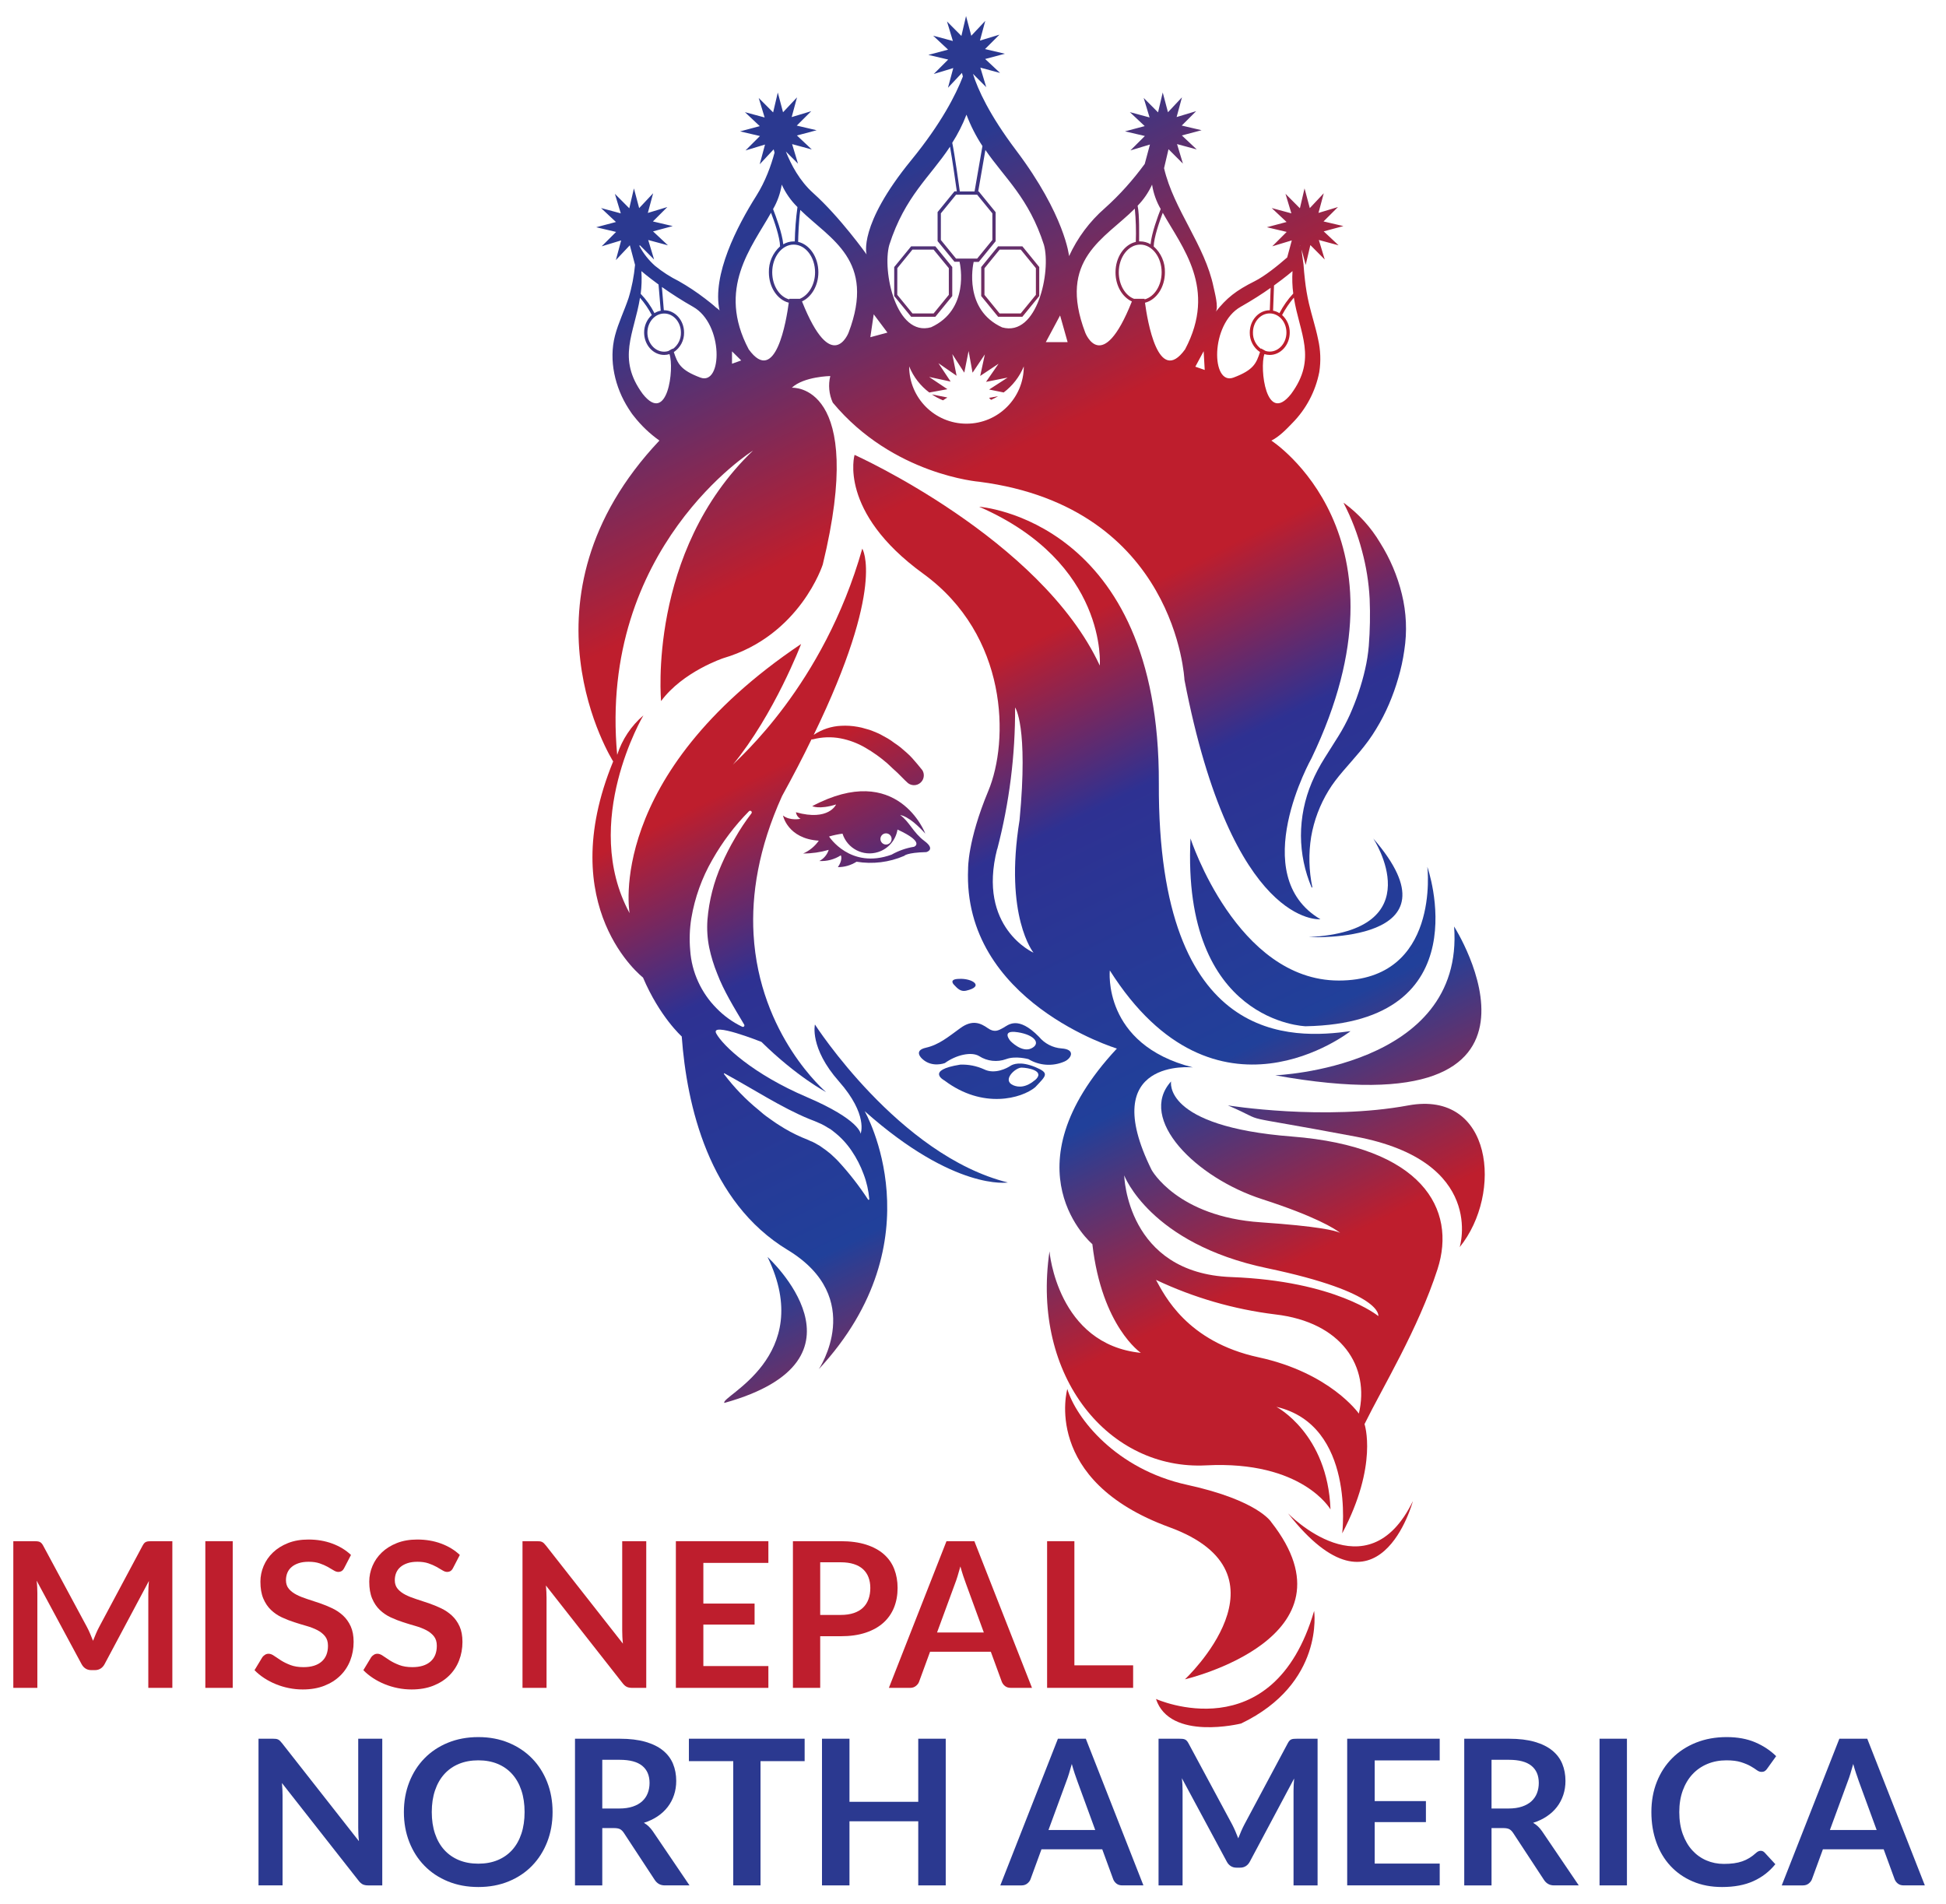 <?xml version="1.0" encoding="utf-8"?>
<!-- Generator: Adobe Illustrator 16.0.0, SVG Export Plug-In . SVG Version: 6.00 Build 0)  -->
<!DOCTYPE svg PUBLIC "-//W3C//DTD SVG 1.1//EN" "http://www.w3.org/Graphics/SVG/1.1/DTD/svg11.dtd">
<svg version="1.1" id="Layer_1" xmlns="http://www.w3.org/2000/svg" xmlns:xlink="http://www.w3.org/1999/xlink" x="0px" y="0px"
	 width="174.667px" height="170.91px" viewBox="0 0 174.667 170.91" enable-background="new 0 0 174.667 170.91"
	 xml:space="preserve">
<g>
	<linearGradient id="SVGID_1_" gradientUnits="userSpaceOnUse" x1="93.906" y1="9.254" x2="156.53" y2="136.933">
		<stop  offset="0" style="stop-color:#2B3990"/>
		<stop  offset="0.188" style="stop-color:#BE1E2D"/>
		<stop  offset="0.301" style="stop-color:#BE1E2D"/>
		<stop  offset="0.414" style="stop-color:#2E3192"/>
		<stop  offset="0.591" style="stop-color:#21409A"/>
		<stop  offset="0.726" style="stop-color:#BE1E2D"/>
		<stop  offset="1" style="stop-color:#BE1E2D"/>
	</linearGradient>
	<path fill="url(#SVGID_1_)" d="M122.936,53.75c0.058,1.41,0.031,2.822-0.078,4.229c-0.061,0.703-0.169,1.401-0.329,2.089
		c-0.158,0.702-0.355,1.395-0.587,2.077c-0.226,0.685-0.495,1.354-0.785,2.013c-0.298,0.657-0.638,1.294-1.021,1.907l-1.242,1.972
		c-0.441,0.697-0.828,1.43-1.151,2.189c-0.643,1.517-0.975,3.147-0.974,4.793c0.009,1.597,0.336,3.175,0.961,4.644l0.063-0.018
		c-0.313-1.498-0.35-3.041-0.106-4.551c0.254-1.458,0.779-2.853,1.548-4.115c0.737-1.231,1.802-2.286,2.829-3.526
		c0.258-0.312,0.514-0.635,0.761-0.973c0.247-0.338,0.485-0.703,0.698-1.056c0.436-0.712,0.818-1.454,1.147-2.221
		c0.328-0.765,0.609-1.55,0.837-2.351c0.24-0.813,0.42-1.641,0.538-2.48c0.264-1.683,0.188-3.401-0.22-5.054
		c-0.396-1.626-1.053-3.177-1.946-4.594c-0.832-1.402-1.941-2.622-3.257-3.585l-0.019,0.018c0.706,1.364,1.259,2.803,1.647,4.29
		C122.631,50.853,122.861,52.295,122.936,53.75z"/>
	<linearGradient id="SVGID_2_" gradientUnits="userSpaceOnUse" x1="29.031" y1="41.082" x2="91.649" y2="168.75">
		<stop  offset="0" style="stop-color:#2B3990"/>
		<stop  offset="0.188" style="stop-color:#BE1E2D"/>
		<stop  offset="0.301" style="stop-color:#BE1E2D"/>
		<stop  offset="0.414" style="stop-color:#2E3192"/>
		<stop  offset="0.591" style="stop-color:#21409A"/>
		<stop  offset="0.726" style="stop-color:#BE1E2D"/>
		<stop  offset="1" style="stop-color:#BE1E2D"/>
	</linearGradient>
	<path fill="url(#SVGID_2_)" d="M68.891,112.819c4.37,8.978-4.265,12.519-3.876,13.102
		C78.998,122.027,68.891,112.819,68.891,112.819z"/>
	<linearGradient id="SVGID_3_" gradientUnits="userSpaceOnUse" x1="87.629" y1="12.338" x2="150.249" y2="140.01">
		<stop  offset="0" style="stop-color:#2B3990"/>
		<stop  offset="0.188" style="stop-color:#BE1E2D"/>
		<stop  offset="0.301" style="stop-color:#BE1E2D"/>
		<stop  offset="0.414" style="stop-color:#2E3192"/>
		<stop  offset="0.591" style="stop-color:#21409A"/>
		<stop  offset="0.726" style="stop-color:#BE1E2D"/>
		<stop  offset="1" style="stop-color:#BE1E2D"/>
	</linearGradient>
	<path fill="url(#SVGID_3_)" d="M117.455,84.111c0,0,14.107,0.699,5.804-8.855C123.264,75.256,128.689,83.537,117.455,84.111z"/>
	<linearGradient id="SVGID_4_" gradientUnits="userSpaceOnUse" x1="84.908" y1="13.668" x2="147.531" y2="141.346">
		<stop  offset="0" style="stop-color:#2B3990"/>
		<stop  offset="0.188" style="stop-color:#BE1E2D"/>
		<stop  offset="0.301" style="stop-color:#BE1E2D"/>
		<stop  offset="0.414" style="stop-color:#2E3192"/>
		<stop  offset="0.591" style="stop-color:#21409A"/>
		<stop  offset="0.726" style="stop-color:#BE1E2D"/>
		<stop  offset="1" style="stop-color:#BE1E2D"/>
	</linearGradient>
	<path fill="url(#SVGID_4_)" d="M120.164,88.009c-9.155,0-13.308-12.753-13.308-12.753c-0.799,16.556,10.336,16.856,10.336,16.856
		c15.868-0.294,10.923-14.305,10.923-14.305S129.317,88.009,120.164,88.009z"/>
	<linearGradient id="SVGID_5_" gradientUnits="userSpaceOnUse" x1="85.12" y1="13.563" x2="147.744" y2="141.244">
		<stop  offset="0" style="stop-color:#2B3990"/>
		<stop  offset="0.188" style="stop-color:#BE1E2D"/>
		<stop  offset="0.301" style="stop-color:#BE1E2D"/>
		<stop  offset="0.414" style="stop-color:#2E3192"/>
		<stop  offset="0.591" style="stop-color:#21409A"/>
		<stop  offset="0.726" style="stop-color:#BE1E2D"/>
		<stop  offset="1" style="stop-color:#BE1E2D"/>
	</linearGradient>
	<path fill="url(#SVGID_5_)" d="M114.46,96.515c27.761,4.994,16.056-13.357,16.056-13.357
		C131.47,95.865,114.46,96.515,114.46,96.515z"/>
	<linearGradient id="SVGID_6_" gradientUnits="userSpaceOnUse" x1="79.94" y1="16.097" x2="142.568" y2="143.786">
		<stop  offset="0" style="stop-color:#2B3990"/>
		<stop  offset="0.188" style="stop-color:#BE1E2D"/>
		<stop  offset="0.301" style="stop-color:#BE1E2D"/>
		<stop  offset="0.414" style="stop-color:#2E3192"/>
		<stop  offset="0.591" style="stop-color:#21409A"/>
		<stop  offset="0.726" style="stop-color:#BE1E2D"/>
		<stop  offset="1" style="stop-color:#BE1E2D"/>
	</linearGradient>
	<path fill="url(#SVGID_6_)" d="M126.414,99.215c-7.554,1.402-16.204,0-16.204,0c4.1,1.764-0.294,0.588,11.461,2.801
		s9.347,9.922,9.347,9.922C134.919,107.119,133.97,97.831,126.414,99.215z"/>
	<linearGradient id="SVGID_7_" gradientUnits="userSpaceOnUse" x1="54.063" y1="28.794" x2="116.688" y2="156.475">
		<stop  offset="0" style="stop-color:#2B3990"/>
		<stop  offset="0.188" style="stop-color:#BE1E2D"/>
		<stop  offset="0.301" style="stop-color:#BE1E2D"/>
		<stop  offset="0.414" style="stop-color:#2E3192"/>
		<stop  offset="0.591" style="stop-color:#21409A"/>
		<stop  offset="0.726" style="stop-color:#BE1E2D"/>
		<stop  offset="1" style="stop-color:#BE1E2D"/>
	</linearGradient>
	<path fill="url(#SVGID_7_)" d="M106.356,150.728c0,0,15.909-3.701,7.752-14.105c0,0-1.148-1.95-7.552-3.351
		c-6.403-1.398-9.991-6.009-10.757-8.604c0,0-2.35,8.204,9.156,12.405C116.46,141.276,106.356,150.728,106.356,150.728z"/>
	<linearGradient id="SVGID_8_" gradientUnits="userSpaceOnUse" x1="66.097" y1="22.906" x2="128.715" y2="150.575">
		<stop  offset="0" style="stop-color:#2B3990"/>
		<stop  offset="0.188" style="stop-color:#BE1E2D"/>
		<stop  offset="0.301" style="stop-color:#BE1E2D"/>
		<stop  offset="0.414" style="stop-color:#2E3192"/>
		<stop  offset="0.591" style="stop-color:#21409A"/>
		<stop  offset="0.726" style="stop-color:#BE1E2D"/>
		<stop  offset="1" style="stop-color:#BE1E2D"/>
	</linearGradient>
	<path fill="url(#SVGID_8_)" d="M115.61,135.833c8.152,10.404,11.207-1.103,11.207-1.103
		C122.714,143.184,115.61,135.833,115.61,135.833z"/>
	<linearGradient id="SVGID_9_" gradientUnits="userSpaceOnUse" x1="52.48" y1="29.561" x2="115.109" y2="157.251">
		<stop  offset="0" style="stop-color:#2B3990"/>
		<stop  offset="0.188" style="stop-color:#BE1E2D"/>
		<stop  offset="0.301" style="stop-color:#BE1E2D"/>
		<stop  offset="0.414" style="stop-color:#2E3192"/>
		<stop  offset="0.591" style="stop-color:#21409A"/>
		<stop  offset="0.726" style="stop-color:#BE1E2D"/>
		<stop  offset="1" style="stop-color:#BE1E2D"/>
	</linearGradient>
	<path fill="url(#SVGID_9_)" d="M103.757,152.491c1.248,3.801,7.641,2.203,7.641,2.203c7.503-3.604,6.554-10.107,6.554-10.107
		C114.26,157.24,103.757,152.491,103.757,152.491z"/>
	<linearGradient id="SVGID_10_" gradientUnits="userSpaceOnUse" x1="66.56" y1="22.666" x2="129.184" y2="150.347">
		<stop  offset="0" style="stop-color:#2B3990"/>
		<stop  offset="0.188" style="stop-color:#BE1E2D"/>
		<stop  offset="0.301" style="stop-color:#BE1E2D"/>
		<stop  offset="0.414" style="stop-color:#2E3192"/>
		<stop  offset="0.591" style="stop-color:#21409A"/>
		<stop  offset="0.726" style="stop-color:#BE1E2D"/>
		<stop  offset="1" style="stop-color:#BE1E2D"/>
	</linearGradient>
	<path fill="url(#SVGID_10_)" d="M115.962,102.01c-11.655-0.905-10.848-4.946-10.848-4.946c-3.051,3.354,2.201,8.654,8.205,10.579
		c4.754,1.538,6.464,2.624,6.968,3.011c-0.443-0.209-1.963-0.589-7.116-0.944c-7.505-0.502-9.805-4.701-9.805-4.701
		c-4.997-10.107,3.698-9.205,3.698-9.205c-8.151-2.057-7.451-8.704-7.451-8.704c9.503,15.005,21.607,5.451,21.607,5.451
		c-5.104,0.703-17.305,1.502-17.206-22.208c0.101-23.709-16.13-24.862-16.13-24.862c11.579,5.052,10.83,14.256,10.83,14.256
		C93.41,48.331,76.703,40.828,76.703,40.828s-1.499,5.102,6.153,10.657c7.653,5.554,7.728,15.004,5.851,19.507
		c-1.878,4.502-1.813,6.991-1.813,6.991c-0.526,11.928,13.354,16.13,13.354,16.13c-10.13,10.873-2.201,17.556-2.201,17.556
		c0.853,7.406,4.352,9.757,4.352,9.757c-7.502-0.753-8.201-9.109-8.201-9.109c-1.653,11.354,5.401,19.657,14.056,19.207
		c8.654-0.449,11.167,3.954,11.167,3.954c-0.25-6.805-4.853-9.205-4.853-9.205c7.104,1.647,5.905,11.353,5.905,11.353
		c3.251-6.151,2.001-9.805,2.001-9.805c1.648-3.349,4.802-8.503,6.553-13.906C130.778,108.51,127.616,102.918,115.962,102.01z
		 M89.501,76.205h0.012c1.081-4.147,1.62-8.417,1.599-12.705c0,0,1.201,1.625,0.401,10.104c-1.4,8.655,1.251,11.905,1.251,11.905
		S87.688,83.267,89.501,76.205z M121.966,126.877c0,0-2.539-3.651-8.999-5.052c-6.46-1.397-8.462-5.605-9.21-6.95
		c3.378,1.598,6.991,2.645,10.703,3.1C120.463,118.673,122.964,122.676,121.966,126.877z M123.712,118.124
		c0,0-3.798-3.151-13.202-3.501c-9.404-0.349-9.604-9.124-9.604-9.124s2.301,6.12,12.804,8.322
		C124.214,116.023,123.712,118.124,123.712,118.124z"/>
	<linearGradient id="SVGID_11_" gradientUnits="userSpaceOnUse" x1="54.389" y1="28.635" x2="117.013" y2="156.316">
		<stop  offset="0" style="stop-color:#2B3990"/>
		<stop  offset="0.188" style="stop-color:#BE1E2D"/>
		<stop  offset="0.301" style="stop-color:#BE1E2D"/>
		<stop  offset="0.414" style="stop-color:#2E3192"/>
		<stop  offset="0.591" style="stop-color:#21409A"/>
		<stop  offset="0.726" style="stop-color:#BE1E2D"/>
		<stop  offset="1" style="stop-color:#BE1E2D"/>
	</linearGradient>
	<path fill="url(#SVGID_11_)" d="M83.053,74.821c0,0-2.457-6.545-10.148-2.466c0,0,0.612,0.323,2.14-0.15
		c0,0-0.652,1.525-3.604,0.699c0.039,0.25,0.19,0.468,0.413,0.588c0,0-0.947,0.206-1.576-0.294c0,0,0.415,2.081,3.215,2.257
		c-0.354,0.505-0.838,0.903-1.401,1.152c0.774,0,1.545-0.11,2.289-0.327c-0.137,0.43-0.438,0.79-0.837,1
		c0.679,0.038,1.354-0.141,1.925-0.511c0,0,0.214,0.361-0.262,1.063c0.594,0,1.174-0.17,1.675-0.488
		c1.446,0.238,2.931,0.056,4.276-0.526c0,0,0.208-0.294,1.989-0.338c0,0,0.864-0.227-0.167-0.992
		c-1.032-0.768-1.353-1.746-2.178-2.328C80.802,73.161,81.552,73.161,83.053,74.821z M79.526,74.797c0.006,0,0.014,0,0.021,0
		L79.526,74.797c0.278,0,0.502,0.225,0.502,0.503c0,0.277-0.225,0.503-0.502,0.503c-0.277,0-0.502-0.226-0.502-0.503
		C79.024,75.022,79.249,74.797,79.526,74.797z M82.034,76.005h-0.007c-0.704,0.115-1.38,0.353-2.001,0.703
		c-3.712,1.349-5.613-1.628-5.613-1.628c0.396-0.115,0.799-0.2,1.208-0.256c0.427,1.339,1.857,2.079,3.197,1.652
		c0.914-0.292,1.586-1.072,1.739-2.019C83.1,75.626,82.034,76.005,82.034,76.005z"/>
	<linearGradient id="SVGID_12_" gradientUnits="userSpaceOnUse" x1="56.734" y1="27.524" x2="119.326" y2="155.138">
		<stop  offset="0" style="stop-color:#2B3990"/>
		<stop  offset="0.188" style="stop-color:#BE1E2D"/>
		<stop  offset="0.301" style="stop-color:#BE1E2D"/>
		<stop  offset="0.414" style="stop-color:#2E3192"/>
		<stop  offset="0.591" style="stop-color:#21409A"/>
		<stop  offset="0.726" style="stop-color:#BE1E2D"/>
		<stop  offset="1" style="stop-color:#BE1E2D"/>
	</linearGradient>
	<path fill="url(#SVGID_12_)" d="M86.7,88.923c1.725-0.388,0.549-1.136-0.626-1.063c-0.967,0.018-0.45,0.525-0.45,0.525
		C85.972,88.763,86.242,89.016,86.7,88.923z"/>
	<linearGradient id="SVGID_13_" gradientUnits="userSpaceOnUse" x1="55.516" y1="28.087" x2="118.137" y2="155.761">
		<stop  offset="0" style="stop-color:#2B3990"/>
		<stop  offset="0.188" style="stop-color:#BE1E2D"/>
		<stop  offset="0.301" style="stop-color:#BE1E2D"/>
		<stop  offset="0.414" style="stop-color:#2E3192"/>
		<stop  offset="0.591" style="stop-color:#21409A"/>
		<stop  offset="0.726" style="stop-color:#BE1E2D"/>
		<stop  offset="1" style="stop-color:#BE1E2D"/>
	</linearGradient>
	<path fill="url(#SVGID_13_)" d="M92.921,95.774c-1.333-0.543-2.007-0.261-2.25-0.095c-0.244,0.168-1.37,0.788-2.351,0.295
		c-0.668-0.302-1.396-0.444-2.128-0.418c-3.176,0.506-1.426,1.421-1.426,1.421c3.464,2.611,6.947,1.604,8.148,0.611
		C93.902,96.532,94.242,96.327,92.921,95.774z M92.884,96.964V96.95c-1.015,0.863-1.764,0.529-1.955,0.449
		c-1.015-0.449,0.208-1.574,0.753-1.574C92.224,95.825,93.895,96.103,92.884,96.964z"/>
	<linearGradient id="SVGID_14_" gradientUnits="userSpaceOnUse" x1="56.464" y1="27.606" x2="119.097" y2="155.304">
		<stop  offset="0" style="stop-color:#2B3990"/>
		<stop  offset="0.188" style="stop-color:#BE1E2D"/>
		<stop  offset="0.301" style="stop-color:#BE1E2D"/>
		<stop  offset="0.414" style="stop-color:#2E3192"/>
		<stop  offset="0.591" style="stop-color:#21409A"/>
		<stop  offset="0.726" style="stop-color:#BE1E2D"/>
		<stop  offset="1" style="stop-color:#BE1E2D"/>
	</linearGradient>
	<path fill="url(#SVGID_14_)" d="M82.779,95.04c0.882,0.825,2.028,0.376,2.028,0.376c0.999-0.726,2.375-1.052,3.077-0.626
		c0.721,0.465,1.619,0.565,2.423,0.272c0.851-0.322,2.002,0,2.002,0c0.979,0.593,2.185,0.672,3.232,0.215
		c0.615-0.264,1.038-1.09-0.26-1.175c-0.792-0.059-1.524-0.438-2.028-1.049c-1.898-1.929-2.751-1.054-3.201-0.802
		c-0.449,0.249-0.798,0.449-1.401,0.025c-0.603-0.423-1.349-0.802-2.451,0c-1.102,0.802-1.924,1.498-3.1,1.764
		C81.925,94.305,82.779,95.04,82.779,95.04z M91.343,92.65h0.01c1.557,0.244,2.084,1.032,1.219,1.446
		c-0.863,0.414-1.875-0.658-1.875-0.658S89.788,92.406,91.343,92.65z"/>
	<linearGradient id="SVGID_15_" gradientUnits="userSpaceOnUse" x1="84.968" y1="13.637" x2="147.596" y2="141.325">
		<stop  offset="0" style="stop-color:#2B3990"/>
		<stop  offset="0.188" style="stop-color:#BE1E2D"/>
		<stop  offset="0.301" style="stop-color:#BE1E2D"/>
		<stop  offset="0.414" style="stop-color:#2E3192"/>
		<stop  offset="0.591" style="stop-color:#21409A"/>
		<stop  offset="0.726" style="stop-color:#BE1E2D"/>
		<stop  offset="1" style="stop-color:#BE1E2D"/>
	</linearGradient>
	<path fill="url(#SVGID_15_)" d="M88.07,26.572l1.516,1.858h2.179l1.515-1.858v-2.603l-1.515-1.86h-2.179l-1.516,1.86V26.572z
		 M88.363,24.075l1.363-1.671h1.895l1.358,1.666v2.393l-1.363,1.669h-1.896l-1.357-1.664V24.075z"/>
	<linearGradient id="SVGID_16_" gradientUnits="userSpaceOnUse" x1="78.675" y1="16.725" x2="141.296" y2="144.4">
		<stop  offset="0" style="stop-color:#2B3990"/>
		<stop  offset="0.188" style="stop-color:#BE1E2D"/>
		<stop  offset="0.301" style="stop-color:#BE1E2D"/>
		<stop  offset="0.414" style="stop-color:#2E3192"/>
		<stop  offset="0.591" style="stop-color:#21409A"/>
		<stop  offset="0.726" style="stop-color:#BE1E2D"/>
		<stop  offset="1" style="stop-color:#BE1E2D"/>
	</linearGradient>
	<path fill="url(#SVGID_16_)" d="M83.955,28.43l1.517-1.858v-2.603l-1.517-1.86h-2.174l-1.52,1.86v2.603l1.52,1.858H83.955z
		 M80.541,24.069l1.357-1.666h1.896l1.37,1.666v2.393l-1.364,1.669h-1.901l-1.363-1.669L80.541,24.069z"/>
	<linearGradient id="SVGID_17_" gradientUnits="userSpaceOnUse" x1="71.724" y1="20.134" x2="134.347" y2="147.813">
		<stop  offset="0" style="stop-color:#2B3990"/>
		<stop  offset="0.188" style="stop-color:#BE1E2D"/>
		<stop  offset="0.301" style="stop-color:#BE1E2D"/>
		<stop  offset="0.414" style="stop-color:#2E3192"/>
		<stop  offset="0.591" style="stop-color:#21409A"/>
		<stop  offset="0.726" style="stop-color:#BE1E2D"/>
		<stop  offset="1" style="stop-color:#BE1E2D"/>
	</linearGradient>
	<path fill="url(#SVGID_17_)" d="M67.636,83.847c-0.199-3.54,0.428-7.69,2.557-12.394c1.011-1.839,1.889-3.527,2.645-5.096
		c0.036,0.013,0.076,0.013,0.112,0h0.023c0.807-0.209,1.65-0.239,2.468-0.085c0.787,0.15,1.542,0.435,2.233,0.84
		c0.703,0.406,1.364,0.878,1.976,1.411c0.293,0.294,0.608,0.561,0.911,0.846c0.302,0.286,0.587,0.606,0.896,0.882l0.056,0.05
		c0.391,0.29,0.944,0.207,1.232-0.184c0.216-0.291,0.232-0.685,0.04-0.992c-0.293-0.367-0.587-0.717-0.899-1.069
		s-0.684-0.65-1.04-0.96c-0.188-0.145-0.382-0.294-0.588-0.424c-0.188-0.145-0.384-0.278-0.588-0.399
		c-0.211-0.121-0.423-0.235-0.635-0.35c-0.211-0.115-0.447-0.197-0.667-0.294l-0.329-0.123l-0.356-0.1
		c-0.233-0.075-0.472-0.132-0.714-0.171c-0.484-0.088-0.978-0.119-1.469-0.091c-0.88,0.039-1.732,0.32-2.463,0.812
		c6.492-13.38,4.358-16.71,4.358-16.71c-3.503,12.343-11.167,18.864-11.62,19.396c3.752-4.578,6.13-10.84,6.13-10.84
		C54.274,69.655,56.51,81.962,56.51,81.962c-4.426-8.181,1.238-17.75,1.238-17.75c-1.097,0.939-1.911,2.166-2.352,3.541
		c-1.71-18.608,12.193-27.312,12.193-27.312c-9.504,9.11-8.252,22.484-8.252,22.484c1.951-2.645,5.583-3.85,5.583-3.85
		c6.903-2.028,8.928-8.405,8.928-8.405c3.976-16.356-2.778-15.869-2.778-15.869c1.091-1.014,3.454-1.049,3.454-1.049
		c-0.196,0.797-0.118,1.639,0.223,2.385c5.404,6.504,13.157,7.104,13.157,7.104c17.708,2.301,18.409,17.782,18.409,17.782
		c4.302,22.284,12.204,21.485,12.204,21.485c-6.703-3.952-0.798-14.456-0.798-14.456c9.603-20.009-3.604-28.505-3.604-28.505
		c0.699-0.35,1.347-1.015,1.876-1.57c1.243-1.256,2.086-2.853,2.424-4.587c0.152-0.977,0.115-1.975-0.107-2.939
		c-0.216-1.067-0.567-2.119-0.824-3.215c-0.159-0.692-0.278-1.393-0.356-2.098c-0.056-0.473-0.097-0.949-0.132-1.426
		c-0.015-0.181-0.133-0.835-0.17-1.314l0.367,1.382l0.42-1.784l1.29,1.296l-0.529-1.752l1.771,0.477l-1.335-1.252l1.769-0.473
		l-1.784-0.417l1.297-1.293l-1.75,0.529l0.475-1.766l-1.254,1.334l-0.472-1.769l-0.417,1.784l-1.293-1.299l0.528,1.754l-1.765-0.476
		l1.335,1.252l-1.771,0.47l1.78,0.421l-1.295,1.292l1.754-0.532l-0.414,1.532c-0.873,0.761-2.013,1.677-2.914,2.13
		c-1.7,0.852-2.506,1.499-3.505,2.75c0.295-0.37-0.111-1.833-0.188-2.213c-0.772-3.774-3.579-6.953-4.444-10.679l0.399-1.705
		l1.295,1.296l-0.529-1.754l1.766,0.479l-1.334-1.255l1.77-0.47l-1.781-0.417l1.296-1.294l-1.755,0.53l0.479-1.77l-1.255,1.337
		l-0.471-1.772l-0.42,1.784l-1.29-1.296l0.529,1.751l-1.77-0.476l1.335,1.254l-1.77,0.471l1.784,0.417l-1.299,1.293l1.754-0.528
		l-0.469,1.743c-1.056,1.44-2.246,2.779-3.581,3.972c-1.363,1.189-2.456,2.655-3.209,4.3c0,0-0.354-3.657-4.758-9.499
		c-2.405-3.19-3.43-5.457-3.871-6.862l1.194,1.199l-0.529-1.754l1.77,0.476l-1.338-1.252l1.772-0.471l-1.784-0.42l1.296-1.293
		l-1.751,0.532l0.476-1.769L87.179,3.21l-0.47-1.77l-0.417,1.784l-1.294-1.299l0.529,1.754l-1.769-0.476l1.337,1.252l-1.77,0.473
		l1.781,0.417L83.812,6.64l1.751-0.532l-0.477,1.77l1.255-1.335l0.085,0.322c-0.63,1.632-1.939,4.213-4.632,7.507
		c-4.805,5.877-4.011,8.463-4.011,8.463s-2.389-3.353-4.79-5.504c-1.228-1.1-1.997-2.565-2.457-3.734l1.091,1.093l-0.53-1.754
		l1.767,0.479l-1.334-1.255l1.769-0.47l-1.784-0.417l1.299-1.294l-1.755,0.53l0.479-1.77l-1.254,1.337l-0.471-1.772l-0.419,1.784
		l-1.294-1.296l0.532,1.751l-1.77-0.476l1.334,1.254l-1.769,0.471l1.784,0.417l-1.296,1.293l1.751-0.528l-0.476,1.769l1.252-1.338
		l0.079,0.295c-0.304,1.135-0.812,2.572-1.64,3.881c-1.707,2.701-3.993,7.104-3.294,10.309c-0.018-0.088-0.265-0.244-0.326-0.294
		c-0.32-0.294-0.653-0.549-0.99-0.808c-0.747-0.573-1.532-1.093-2.352-1.558c-0.755-0.375-1.467-0.834-2.121-1.367
		c-0.57-0.505-1.045-1.106-1.402-1.775l0.021-0.091l1.293,1.296l-0.528-1.752l1.77,0.477l-1.337-1.252l1.769-0.473l-1.78-0.417
		l1.295-1.293l-1.751,0.529l0.476-1.766l-1.254,1.334l-0.47-1.769l-0.417,1.784l-1.293-1.299l0.53,1.754l-1.77-0.476l1.337,1.252
		l-1.772,0.47l1.784,0.421l-1.295,1.292l1.751-0.532l-0.477,1.769l1.255-1.333L57,23.774c-0.096,1.005-0.283,2-0.58,2.97
		c-0.383,1.146-0.92,2.228-1.223,3.391c-0.57,2.207,0,4.64,1.217,6.536c0.15,0.234,0.293,0.461,0.479,0.682
		c0.654,0.838,1.428,1.575,2.295,2.189c-13.406,14.207-4.152,28.8-4.152,28.8c-5.401,13.157,2.677,19.396,2.677,19.396
		c1.499,3.526,3.477,5.289,3.477,5.289c0.45,6.154,2.401,14.858,9.504,19.16c7.104,4.304,2.8,10.703,2.8,10.703
		c10.753-11.604,4.114-23.16,4.114-23.16c8.103,7.204,12.852,6.404,12.852,6.404c-9.769-2.425-17.315-14.179-17.315-14.179
		s-0.499,2.101,2.151,5.101c2.651,3.001,1.951,4.703,1.951,4.703s-0.053-1.25-4.855-3.301c-4.802-2.052-7.502-4.594-8.102-5.695
		c-0.599-1.102,4.052,0.752,4.052,0.752c3.201,3.141,5.802,4.503,5.802,4.503S68.15,92.957,67.636,83.847 M113.184,31.313
		c-0.467-0.341-0.738-0.89-0.723-1.469c0-0.946,0.673-1.713,1.504-1.713c0.832,0,1.502,0.767,1.502,1.713s-0.673,1.713-1.502,1.713
		c-0.121-0.001-0.243-0.019-0.361-0.053l-0.41-0.226L113.184,31.313z M116.722,22.012l0.003,0.009
		c-0.034,0.033-0.072,0.068-0.115,0.111L116.722,22.012z M115.884,35.362c-2.247,2.833-2.839-2.321-2.396-3.577
		c0.154,0.049,0.316,0.074,0.478,0.074c0.991,0,1.797-0.899,1.797-2.007c0.008-0.598-0.242-1.172-0.686-1.575
		c0.297-0.556,0.648-1.081,1.056-1.563C116.646,29.947,118.249,32.162,115.884,35.362z M114.352,25.621
		c1.04-0.75,1.66-1.288,1.66-1.288c-0.043,0.672-0.021,1.346,0.066,2.014c-0.491,0.528-0.908,1.122-1.239,1.763
		c-0.175-0.11-0.367-0.188-0.571-0.227L114.352,25.621z M111.358,27.537c1.038-0.588,1.953-1.175,2.69-1.702l-0.074,2.01
		c-0.994,0-1.799,0.899-1.799,2.007c-0.012,0.702,0.335,1.361,0.92,1.749c-0.337,1.005-0.562,1.605-2.377,2.287
		C108.707,34.648,108.608,29.085,111.358,27.537z M102.73,26.82h-0.943c-0.79-0.294-1.369-1.258-1.369-2.381
		c0-1.369,0.865-2.485,1.926-2.485c1.06,0,1.921,1.116,1.921,2.485c0,1.196-0.655,2.198-1.527,2.434
		C102.733,26.837,102.73,26.82,102.73,26.82z M108.132,33.206l-0.843-0.294l0.748-1.39L108.132,33.206z M104.367,19.094V19.1
		c1.734,3.104,4.896,6.792,2.002,12.257c-2.416,3.35-3.393-2.645-3.598-4.185c1.017-0.253,1.788-1.378,1.788-2.728
		c0.024-0.885-0.344-1.735-1.006-2.325C103.566,21.321,104.082,19.846,104.367,19.094z M103.407,16.569v0.006
		c0.12,0.77,0.384,1.511,0.774,2.186c-0.234,0.588-0.824,2.181-0.91,3.162c-0.28-0.167-0.603-0.256-0.928-0.258h-0.101
		c0-0.535,0.043-2.377-0.133-3.2C102.648,17.913,103.088,17.271,103.407,16.569z M101.857,18.726v0.006
		c0.096,0.991,0.125,1.986,0.089,2.98c-1.033,0.235-1.822,1.369-1.822,2.732c0,1.202,0.611,2.222,1.47,2.613
		c-2.681,6.73-4.185,2.801-4.185,2.801C94.896,23.255,99.161,21.438,101.857,18.726z M86.747,38.028
		c-2.84,0-5.143-2.302-5.143-5.143c0.392,0.968,1.03,1.76,1.808,2.345l1.627-0.297l-1.646-1.102l1.934,0.417L84.231,32.6
		l1.629,1.125l-0.385-1.942l1.076,1.664l0.387-1.94l0.356,1.946l1.103-1.644l-0.417,1.934l1.648-1.096l-1.125,1.628l1.939-0.385
		l-1.659,1.073l1.305,0.263c0.794-0.6,1.423-1.402,1.805-2.34C91.891,35.726,89.588,38.028,86.747,38.028z M85.812,23.21
		l-1.363-1.669v-2.392l1.363-1.672h1.896l1.364,1.672v2.392l-1.364,1.669H85.812z M95.827,30.71h-1.959l1.283-2.398L95.827,30.71z
		 M93.702,21.982c0.65,2.351-0.586,8.285-3.751,7.403c-3.459-1.583-2.628-5.565-2.558-5.877h0.456l1.516-1.857v-2.606l-1.516-1.861
		H87.8l0.646-3.723C90.199,16.014,92.343,17.756,93.702,21.982z M86.747,10.292c0.373,0.988,0.853,1.933,1.434,2.815l-0.708,4.076
		H86.15c-0.088-0.625-0.463-3.338-0.679-4.366C85.98,12.021,86.408,11.174,86.747,10.292z M79.82,21.982
		c1.408-4.381,3.659-6.094,5.449-8.816c0.208,1.135,0.523,3.383,0.611,4.009h-0.209l-1.516,1.86v2.604l1.516,1.857h0.456
		c0.071,0.314,0.902,4.296-2.556,5.877C80.429,30.267,79.168,24.333,79.82,21.982z M78.422,28.21l1.231,1.642l-1.534,0.415
		L78.422,28.21z M70.843,26.82c0,0,0,0.018,0,0.053c-0.882-0.235-1.531-1.238-1.531-2.434c0-1.369,0.864-2.485,1.925-2.485
		c1.061,0,1.921,1.116,1.921,2.485c0,1.123-0.588,2.058-1.37,2.381H70.843z M71.833,18.844c2.701,2.645,6.807,4.505,4.334,11.008
		c0,0-1.501,3.93-4.181-2.8c0.85-0.391,1.469-1.41,1.469-2.613c0-1.36-0.785-2.495-1.816-2.73
		C71.642,21.304,71.695,19.763,71.833,18.844z M70.167,16.569c0.343,0.753,0.821,1.436,1.411,2.016
		c-0.141,1.021-0.22,2.051-0.241,3.083c-0.035,0-0.07,0-0.105,0c-0.327,0.002-0.648,0.091-0.929,0.259
		c-0.088-0.981-0.682-2.569-0.915-3.16C69.78,18.089,70.045,17.344,70.167,16.569z M69.203,19.097
		c0.293,0.749,0.805,2.224,0.813,3.017c-0.66,0.59-1.027,1.439-1.004,2.325c0,1.349,0.77,2.475,1.786,2.728
		c-0.206,1.54-1.175,7.535-3.597,4.185C64.31,25.885,67.469,22.197,69.203,19.097z M65.703,31.536l0.826,0.817l-0.826,0.294V31.536z
		 M60.383,31.287l-0.411,0.227c-0.116,0.034-0.237,0.051-0.358,0.052c-0.829,0-1.505-0.77-1.505-1.713
		c0-0.943,0.676-1.713,1.505-1.713c0.829,0,1.504,0.767,1.504,1.713c0.014,0.58-0.257,1.129-0.726,1.47L60.383,31.287z
		 M62.208,27.537c2.751,1.548,2.646,7.104,0.65,6.351c-1.819-0.682-2.04-1.282-2.378-2.287c0.585-0.388,0.931-1.047,0.92-1.749
		c0-1.108-0.809-2.007-1.799-2.007h-0.018l-0.173-2.086C60.313,26.398,61.247,26.992,62.208,27.537z M57.568,24.333
		c0,0,0.574,0.497,1.54,1.202l0.197,2.351c-0.201,0.039-0.391,0.112-0.564,0.221c-0.322-0.637-0.738-1.221-1.234-1.734
		C57.593,25.697,57.614,25.014,57.568,24.333z M57.692,35.362c-2.352-3.194-0.765-5.41-0.247-8.634
		c0.412,0.473,0.767,0.993,1.058,1.548c-0.444,0.403-0.694,0.977-0.688,1.575c0,1.108,0.808,2.007,1.799,2.007
		c0.162,0,0.322-0.025,0.476-0.074C60.534,33.041,59.939,38.195,57.692,35.362z M61.95,85.294c-0.085-0.96-0.051-1.928,0.102-2.88
		c0.311-1.848,0.95-3.626,1.887-5.248c0.901-1.593,2.009-3.06,3.294-4.361c0.062-0.054,0.155-0.046,0.208,0.015
		c0.043,0.05,0.048,0.124,0.01,0.179c-0.54,0.703-1.031,1.443-1.47,2.214c-0.449,0.757-0.852,1.543-1.205,2.35
		c-0.707,1.582-1.139,3.27-1.278,4.996c-0.06,0.835-0.006,1.674,0.159,2.495c0.17,0.804,0.413,1.591,0.723,2.352
		c0.587,1.534,1.47,2.965,2.416,4.558c0.039,0.066,0.018,0.15-0.047,0.191c-0.042,0.021-0.09,0.021-0.132,0
		c-0.858-0.41-1.636-0.97-2.298-1.651c-0.686-0.689-1.245-1.495-1.649-2.381C62.26,87.231,62.016,86.273,61.95,85.294z
		 M78.024,107.631c0.002,0.03-0.021,0.059-0.052,0.062c0,0-0.001,0-0.003,0c-0.021,0.003-0.042-0.008-0.053-0.025
		c-0.786-1.206-1.67-2.344-2.645-3.404c-0.229-0.253-0.485-0.473-0.726-0.701c-0.25-0.21-0.509-0.406-0.779-0.588l-0.197-0.138
		c-0.071-0.039-0.139-0.074-0.206-0.115c-0.132-0.084-0.271-0.159-0.414-0.224c-0.142-0.058-0.294-0.12-0.424-0.188l-0.543-0.224
		c-0.716-0.309-1.403-0.678-2.057-1.103c-0.327-0.199-0.629-0.429-0.94-0.644c-0.312-0.214-0.605-0.455-0.881-0.702
		c-1.167-0.946-2.214-2.031-3.118-3.232c-0.017-0.017-0.017-0.044,0-0.062c0.015-0.008,0.032-0.008,0.047,0
		c1.316,0.723,2.574,1.469,3.838,2.192c0.628,0.359,1.258,0.704,1.889,1.029c0.632,0.322,1.263,0.625,1.898,0.881l0.482,0.188
		c0.196,0.083,0.39,0.168,0.587,0.256c0.19,0.093,0.374,0.197,0.552,0.312l0.271,0.156l0.247,0.19
		c0.645,0.493,1.204,1.089,1.655,1.764c0.438,0.646,0.795,1.345,1.063,2.078C77.791,106.109,77.961,106.865,78.024,107.631z"/>
	<linearGradient id="SVGID_18_" gradientUnits="userSpaceOnUse" x1="79.664" y1="16.232" x2="142.304" y2="143.946">
		<stop  offset="0" style="stop-color:#2B3990"/>
		<stop  offset="0.188" style="stop-color:#BE1E2D"/>
		<stop  offset="0.301" style="stop-color:#BE1E2D"/>
		<stop  offset="0.414" style="stop-color:#2E3192"/>
		<stop  offset="0.591" style="stop-color:#21409A"/>
		<stop  offset="0.726" style="stop-color:#BE1E2D"/>
		<stop  offset="1" style="stop-color:#BE1E2D"/>
	</linearGradient>
	<path fill="url(#SVGID_18_)" d="M88.954,35.888c0.22-0.096,0.432-0.206,0.635-0.328l-0.816,0.149L88.954,35.888z"/>
	<linearGradient id="SVGID_19_" gradientUnits="userSpaceOnUse" x1="75.791" y1="18.117" x2="138.475" y2="145.919">
		<stop  offset="0" style="stop-color:#2B3990"/>
		<stop  offset="0.188" style="stop-color:#BE1E2D"/>
		<stop  offset="0.301" style="stop-color:#BE1E2D"/>
		<stop  offset="0.414" style="stop-color:#2E3192"/>
		<stop  offset="0.591" style="stop-color:#21409A"/>
		<stop  offset="0.726" style="stop-color:#BE1E2D"/>
		<stop  offset="1" style="stop-color:#BE1E2D"/>
	</linearGradient>
	<path fill="url(#SVGID_19_)" d="M84.638,35.932l0.395-0.255l-1.396-0.28C83.952,35.611,84.289,35.789,84.638,35.932z"/>
</g>
<g>
	<path fill="#BE1E2D" d="M8.091,146.637c0.088,0.21,0.174,0.421,0.26,0.633c0.085-0.219,0.173-0.434,0.264-0.646
		c0.091-0.212,0.188-0.415,0.292-0.609l3.896-7.293c0.049-0.091,0.099-0.164,0.15-0.219s0.109-0.094,0.173-0.118
		c0.064-0.024,0.135-0.039,0.214-0.045c0.079-0.007,0.173-0.01,0.282-0.01h1.848v13.165h-2.158v-8.504
		c0-0.157,0.004-0.33,0.014-0.519c0.009-0.188,0.022-0.379,0.041-0.573l-3.979,7.465c-0.091,0.171-0.209,0.303-0.355,0.396
		s-0.315,0.142-0.51,0.142H8.187c-0.194,0-0.364-0.048-0.51-0.142s-0.264-0.226-0.355-0.396l-4.033-7.492
		c0.024,0.2,0.041,0.396,0.05,0.587c0.009,0.191,0.014,0.369,0.014,0.532v8.504H1.195V138.33h1.848c0.109,0,0.204,0.003,0.282,0.01
		c0.079,0.006,0.15,0.021,0.214,0.045c0.063,0.024,0.123,0.063,0.177,0.118s0.106,0.128,0.155,0.219l3.933,7.311
		C7.908,146.226,8.003,146.428,8.091,146.637z"/>
	<path fill="#BE1E2D" d="M20.888,151.495H18.43V138.33h2.458V151.495z"/>
	<path fill="#BE1E2D" d="M30.902,140.724c-0.067,0.134-0.145,0.228-0.232,0.282s-0.193,0.082-0.314,0.082
		c-0.122,0-0.258-0.047-0.41-0.141c-0.152-0.095-0.331-0.199-0.537-0.314c-0.207-0.115-0.448-0.22-0.724-0.314
		c-0.276-0.094-0.602-0.141-0.979-0.141c-0.34,0-0.636,0.041-0.888,0.123s-0.464,0.195-0.637,0.341s-0.302,0.32-0.387,0.523
		c-0.085,0.204-0.127,0.427-0.127,0.67c0,0.309,0.087,0.567,0.26,0.773s0.402,0.382,0.688,0.528c0.285,0.146,0.61,0.276,0.974,0.392
		c0.364,0.115,0.736,0.238,1.115,0.368c0.379,0.131,0.751,0.282,1.115,0.455s0.688,0.392,0.974,0.656
		c0.285,0.264,0.514,0.587,0.688,0.969c0.173,0.383,0.259,0.847,0.259,1.394c0,0.595-0.102,1.151-0.305,1.671
		c-0.203,0.519-0.5,0.971-0.892,1.356c-0.392,0.385-0.87,0.688-1.434,0.91s-1.21,0.332-1.939,0.332
		c-0.419,0-0.832-0.041-1.238-0.123s-0.796-0.198-1.17-0.351c-0.373-0.151-0.722-0.333-1.047-0.546
		c-0.325-0.212-0.615-0.449-0.87-0.71l0.71-1.175c0.066-0.085,0.147-0.156,0.241-0.214c0.094-0.058,0.199-0.086,0.314-0.086
		c0.152,0,0.315,0.062,0.492,0.187c0.176,0.124,0.384,0.263,0.624,0.414s0.522,0.29,0.847,0.414s0.715,0.187,1.17,0.187
		c0.698,0,1.238-0.165,1.621-0.496s0.574-0.806,0.574-1.425c0-0.346-0.086-0.628-0.26-0.847c-0.173-0.219-0.402-0.402-0.687-0.551
		c-0.286-0.148-0.61-0.274-0.975-0.378c-0.364-0.104-0.734-0.215-1.11-0.337c-0.376-0.121-0.747-0.267-1.111-0.437
		s-0.689-0.392-0.974-0.665c-0.286-0.273-0.515-0.614-0.688-1.024c-0.173-0.409-0.259-0.915-0.259-1.516
		c0-0.479,0.095-0.947,0.287-1.402s0.47-0.858,0.837-1.211c0.367-0.352,0.818-0.634,1.352-0.847c0.534-0.212,1.144-0.318,1.83-0.318
		c0.777,0,1.493,0.121,2.148,0.364c0.656,0.243,1.214,0.583,1.675,1.02L30.902,140.724z"/>
	<path fill="#BE1E2D" d="M40.671,140.724c-0.067,0.134-0.145,0.228-0.232,0.282s-0.193,0.082-0.314,0.082
		c-0.122,0-0.258-0.047-0.41-0.141c-0.152-0.095-0.331-0.199-0.537-0.314c-0.207-0.115-0.448-0.22-0.724-0.314
		c-0.276-0.094-0.602-0.141-0.979-0.141c-0.34,0-0.636,0.041-0.888,0.123s-0.464,0.195-0.637,0.341s-0.302,0.32-0.387,0.523
		c-0.085,0.204-0.127,0.427-0.127,0.67c0,0.309,0.087,0.567,0.26,0.773s0.402,0.382,0.688,0.528c0.285,0.146,0.61,0.276,0.974,0.392
		c0.364,0.115,0.736,0.238,1.115,0.368c0.379,0.131,0.751,0.282,1.115,0.455s0.688,0.392,0.974,0.656
		c0.285,0.264,0.514,0.587,0.688,0.969c0.173,0.383,0.259,0.847,0.259,1.394c0,0.595-0.102,1.151-0.305,1.671
		c-0.203,0.519-0.5,0.971-0.892,1.356c-0.392,0.385-0.87,0.688-1.434,0.91s-1.21,0.332-1.939,0.332
		c-0.419,0-0.832-0.041-1.238-0.123s-0.796-0.198-1.17-0.351c-0.373-0.151-0.722-0.333-1.047-0.546
		c-0.325-0.212-0.615-0.449-0.87-0.71l0.71-1.175c0.066-0.085,0.147-0.156,0.241-0.214c0.094-0.058,0.199-0.086,0.314-0.086
		c0.152,0,0.315,0.062,0.492,0.187c0.176,0.124,0.384,0.263,0.624,0.414s0.522,0.29,0.847,0.414s0.715,0.187,1.17,0.187
		c0.698,0,1.238-0.165,1.621-0.496s0.574-0.806,0.574-1.425c0-0.346-0.086-0.628-0.26-0.847c-0.173-0.219-0.402-0.402-0.687-0.551
		c-0.286-0.148-0.61-0.274-0.975-0.378c-0.364-0.104-0.734-0.215-1.11-0.337c-0.376-0.121-0.747-0.267-1.111-0.437
		s-0.689-0.392-0.974-0.665c-0.286-0.273-0.515-0.614-0.688-1.024c-0.173-0.409-0.259-0.915-0.259-1.516
		c0-0.479,0.095-0.947,0.287-1.402s0.47-0.858,0.837-1.211c0.367-0.352,0.818-0.634,1.352-0.847c0.534-0.212,1.144-0.318,1.83-0.318
		c0.777,0,1.493,0.121,2.148,0.364c0.656,0.243,1.214,0.583,1.675,1.02L40.671,140.724z"/>
	<path fill="#BE1E2D" d="M48.455,138.343c0.073,0.01,0.138,0.027,0.196,0.055c0.058,0.027,0.114,0.067,0.168,0.118
		c0.055,0.052,0.115,0.12,0.182,0.205l6.91,8.804c-0.024-0.212-0.041-0.42-0.05-0.623c-0.009-0.204-0.014-0.394-0.014-0.569v-8.003
		h2.158v13.165H56.74c-0.194,0-0.355-0.03-0.482-0.091s-0.252-0.17-0.374-0.328l-6.883-8.768c0.019,0.194,0.032,0.388,0.041,0.578
		c0.009,0.191,0.014,0.366,0.014,0.523v8.085h-2.158V138.33h1.284C48.291,138.33,48.382,138.334,48.455,138.343z"/>
	<path fill="#BE1E2D" d="M68.967,138.33v1.948h-5.836v3.651h4.598v1.885h-4.598v3.724h5.836v1.957h-8.303V138.33H68.967z"/>
	<path fill="#BE1E2D" d="M73.619,146.861v4.634H71.17V138.33h4.288c0.88,0,1.642,0.104,2.285,0.31
		c0.644,0.207,1.174,0.495,1.593,0.865s0.729,0.813,0.929,1.329s0.3,1.08,0.3,1.693c0,0.638-0.106,1.222-0.318,1.753
		c-0.213,0.531-0.531,0.987-0.956,1.37c-0.425,0.382-0.956,0.68-1.593,0.892c-0.637,0.213-1.384,0.319-2.24,0.319H73.619z
		 M73.619,144.949h1.839c0.449,0,0.841-0.056,1.174-0.169c0.334-0.112,0.61-0.272,0.829-0.482c0.219-0.209,0.382-0.464,0.492-0.765
		c0.109-0.3,0.164-0.636,0.164-1.006c0-0.352-0.055-0.671-0.164-0.956s-0.273-0.528-0.492-0.729c-0.218-0.2-0.495-0.354-0.829-0.459
		c-0.333-0.106-0.725-0.16-1.174-0.16h-1.839V144.949z"/>
	<path fill="#BE1E2D" d="M92.629,151.495h-1.894c-0.212,0-0.387-0.053-0.523-0.159s-0.235-0.238-0.296-0.396l-0.983-2.686h-5.454
		l-0.983,2.686c-0.048,0.14-0.144,0.268-0.287,0.383s-0.317,0.173-0.523,0.173h-1.903l5.171-13.165h2.503L92.629,151.495z
		 M84.107,146.524h4.197l-1.602-4.38c-0.073-0.193-0.154-0.423-0.242-0.687c-0.088-0.265-0.174-0.551-0.259-0.86
		c-0.085,0.31-0.168,0.598-0.25,0.864c-0.082,0.268-0.162,0.501-0.241,0.701L84.107,146.524z"/>
	<path fill="#BE1E2D" d="M96.435,149.473h5.271v2.021h-7.721V138.33h2.449V149.473z"/>
</g>
<g>
	<path fill="#2B3990" d="M24.761,156.073c0.073,0.01,0.138,0.027,0.196,0.055c0.058,0.027,0.114,0.067,0.168,0.118
		c0.055,0.052,0.115,0.12,0.182,0.205l6.91,8.804c-0.024-0.212-0.041-0.42-0.05-0.623c-0.009-0.204-0.014-0.394-0.014-0.569v-8.003
		h2.158v13.165h-1.266c-0.194,0-0.355-0.03-0.482-0.091s-0.252-0.17-0.374-0.328l-6.883-8.768c0.019,0.194,0.032,0.388,0.041,0.578
		c0.009,0.191,0.014,0.366,0.014,0.523v8.085h-2.158v-13.165h1.284C24.597,156.059,24.688,156.064,24.761,156.073z"/>
	<path fill="#2B3990" d="M49.598,162.642c0,0.965-0.161,1.858-0.482,2.681c-0.322,0.822-0.774,1.534-1.357,2.135
		c-0.583,0.602-1.284,1.07-2.103,1.407s-1.727,0.505-2.722,0.505s-1.904-0.168-2.727-0.505c-0.823-0.337-1.527-0.806-2.112-1.407
		c-0.586-0.601-1.04-1.313-1.361-2.135s-0.482-1.716-0.482-2.681c0-0.966,0.161-1.859,0.482-2.682s0.775-1.534,1.361-2.135
		c0.585-0.601,1.29-1.07,2.112-1.407c0.822-0.336,1.731-0.505,2.727-0.505s1.903,0.17,2.722,0.51s1.521,0.809,2.103,1.407
		c0.583,0.598,1.035,1.308,1.357,2.13C49.437,160.783,49.598,161.676,49.598,162.642z M47.085,162.642
		c0-0.723-0.096-1.37-0.287-1.944c-0.191-0.573-0.466-1.061-0.824-1.461c-0.358-0.4-0.794-0.707-1.307-0.92
		c-0.513-0.212-1.091-0.318-1.734-0.318s-1.223,0.106-1.739,0.318c-0.516,0.213-0.955,0.52-1.315,0.92
		c-0.361,0.4-0.639,0.888-0.833,1.461c-0.194,0.574-0.291,1.222-0.291,1.944c0,0.722,0.097,1.37,0.291,1.943s0.472,1.06,0.833,1.457
		c0.361,0.397,0.799,0.702,1.315,0.915c0.516,0.212,1.095,0.318,1.739,0.318s1.222-0.106,1.734-0.318
		c0.513-0.213,0.948-0.518,1.307-0.915c0.358-0.397,0.633-0.884,0.824-1.457C46.989,164.012,47.085,163.364,47.085,162.642z"/>
	<path fill="#2B3990" d="M54.059,164.081v5.144h-2.449v-13.165h4.015c0.898,0,1.667,0.093,2.308,0.278
		c0.641,0.185,1.166,0.444,1.575,0.778s0.71,0.732,0.901,1.197c0.191,0.464,0.287,0.976,0.287,1.534
		c0,0.442-0.065,0.861-0.195,1.256c-0.131,0.395-0.319,0.753-0.565,1.074c-0.246,0.322-0.549,0.604-0.91,0.847
		c-0.361,0.243-0.772,0.438-1.234,0.583c0.31,0.176,0.577,0.428,0.801,0.756l3.296,4.861h-2.203c-0.213,0-0.393-0.042-0.542-0.128
		c-0.148-0.084-0.274-0.206-0.377-0.363l-2.768-4.216c-0.103-0.157-0.217-0.27-0.341-0.337c-0.125-0.066-0.308-0.1-0.551-0.1H54.059
		z M54.059,162.323h1.529c0.461,0,0.863-0.058,1.207-0.173c0.343-0.115,0.625-0.274,0.847-0.478
		c0.221-0.203,0.387-0.444,0.496-0.724s0.164-0.586,0.164-0.92c0-0.668-0.22-1.181-0.66-1.539c-0.44-0.357-1.112-0.537-2.017-0.537
		h-1.566V162.323z"/>
	<path fill="#2B3990" d="M72.222,156.059v2.013h-3.96v11.152h-2.449v-11.152h-3.979v-2.013H72.222z"/>
	<path fill="#2B3990" d="M84.886,169.224h-2.467v-5.754h-6.173v5.754h-2.467v-13.165h2.467v5.663h6.173v-5.663h2.467V169.224z"/>
	<path fill="#2B3990" d="M102.63,169.224h-1.894c-0.213,0-0.387-0.053-0.523-0.159s-0.235-0.238-0.296-0.396l-0.983-2.686H93.48
		l-0.983,2.686c-0.049,0.14-0.145,0.268-0.287,0.383s-0.317,0.173-0.523,0.173h-1.902l5.171-13.165h2.504L102.63,169.224z
		 M94.108,164.253h4.197l-1.603-4.38c-0.073-0.193-0.153-0.423-0.241-0.687c-0.088-0.265-0.175-0.551-0.26-0.86
		c-0.085,0.31-0.168,0.598-0.25,0.864c-0.082,0.268-0.162,0.501-0.241,0.701L94.108,164.253z"/>
	<path fill="#2B3990" d="M110.883,164.367c0.088,0.21,0.174,0.421,0.259,0.633c0.085-0.219,0.173-0.434,0.265-0.646
		c0.091-0.212,0.188-0.415,0.291-0.609l3.896-7.293c0.049-0.091,0.099-0.164,0.15-0.219s0.109-0.094,0.173-0.118
		s0.135-0.039,0.214-0.045c0.079-0.007,0.173-0.01,0.282-0.01h1.849v13.165h-2.158v-8.504c0-0.157,0.005-0.33,0.014-0.519
		c0.01-0.188,0.023-0.379,0.041-0.573l-3.979,7.465c-0.091,0.171-0.209,0.303-0.354,0.396c-0.146,0.094-0.316,0.142-0.511,0.142
		h-0.336c-0.194,0-0.364-0.048-0.51-0.142s-0.265-0.226-0.355-0.396l-4.033-7.492c0.024,0.2,0.041,0.396,0.05,0.587
		c0.01,0.191,0.014,0.369,0.014,0.532v8.504h-2.157v-13.165h1.848c0.109,0,0.204,0.003,0.282,0.01
		c0.079,0.006,0.15,0.021,0.215,0.045c0.063,0.024,0.122,0.063,0.177,0.118s0.106,0.128,0.155,0.219l3.933,7.311
		C110.699,163.956,110.794,164.158,110.883,164.367z"/>
	<path fill="#2B3990" d="M129.224,156.059v1.948h-5.836v3.651h4.598v1.885h-4.598v3.724h5.836v1.957h-8.304v-13.165H129.224z"/>
	<path fill="#2B3990" d="M133.875,164.081v5.144h-2.449v-13.165h4.015c0.898,0,1.668,0.093,2.309,0.278
		c0.64,0.185,1.165,0.444,1.575,0.778c0.409,0.334,0.71,0.732,0.901,1.197c0.19,0.464,0.286,0.976,0.286,1.534
		c0,0.442-0.065,0.861-0.195,1.256c-0.131,0.395-0.319,0.753-0.564,1.074c-0.246,0.322-0.55,0.604-0.911,0.847
		c-0.36,0.243-0.772,0.438-1.233,0.583c0.31,0.176,0.577,0.428,0.802,0.756l3.295,4.861h-2.203c-0.212,0-0.393-0.042-0.541-0.128
		c-0.149-0.084-0.275-0.206-0.378-0.363l-2.768-4.216c-0.104-0.157-0.218-0.27-0.342-0.337c-0.124-0.066-0.308-0.1-0.551-0.1
		H133.875z M133.875,162.323h1.529c0.461,0,0.863-0.058,1.206-0.173s0.625-0.274,0.847-0.478s0.388-0.444,0.496-0.724
		c0.109-0.279,0.164-0.586,0.164-0.92c0-0.668-0.22-1.181-0.66-1.539c-0.439-0.357-1.112-0.537-2.017-0.537h-1.565V162.323z"/>
	<path fill="#2B3990" d="M146.029,169.224h-2.458v-13.165h2.458V169.224z"/>
	<path fill="#2B3990" d="M158.038,166.12c0.134,0,0.249,0.052,0.346,0.154l0.965,1.048c-0.534,0.661-1.19,1.168-1.971,1.52
		c-0.78,0.353-1.716,0.528-2.809,0.528c-0.978,0-1.855-0.167-2.636-0.501c-0.78-0.333-1.446-0.798-1.998-1.393
		c-0.553-0.595-0.976-1.305-1.271-2.131c-0.294-0.825-0.441-1.727-0.441-2.703c0-0.989,0.164-1.896,0.491-2.718
		c0.328-0.822,0.789-1.531,1.385-2.126c0.595-0.595,1.306-1.058,2.135-1.389c0.828-0.331,1.743-0.496,2.745-0.496
		c0.977,0,1.831,0.156,2.563,0.469s1.357,0.728,1.88,1.243l-0.819,1.138c-0.049,0.073-0.11,0.137-0.187,0.191
		s-0.181,0.082-0.314,0.082c-0.14,0-0.282-0.055-0.428-0.164s-0.331-0.228-0.556-0.355c-0.225-0.127-0.508-0.245-0.851-0.354
		s-0.778-0.164-1.307-0.164c-0.619,0-1.188,0.107-1.707,0.323c-0.52,0.216-0.965,0.523-1.339,0.924
		c-0.373,0.4-0.664,0.888-0.874,1.462c-0.209,0.573-0.313,1.218-0.313,1.935c0,0.74,0.104,1.398,0.313,1.976
		c0.21,0.576,0.493,1.062,0.852,1.456s0.78,0.697,1.266,0.906s1.008,0.314,1.565,0.314c0.334,0,0.636-0.019,0.906-0.055
		c0.271-0.037,0.52-0.095,0.747-0.174c0.228-0.078,0.442-0.18,0.646-0.305c0.203-0.124,0.404-0.277,0.604-0.46
		c0.062-0.055,0.125-0.099,0.191-0.132C157.887,166.136,157.959,166.12,158.038,166.12z"/>
	<path fill="#2B3990" d="M172.768,169.224h-1.894c-0.212,0-0.387-0.053-0.523-0.159s-0.235-0.238-0.296-0.396l-0.983-2.686h-5.453
		l-0.983,2.686c-0.049,0.14-0.145,0.268-0.287,0.383s-0.316,0.173-0.523,0.173h-1.902l5.171-13.165h2.504L172.768,169.224z
		 M164.246,164.253h4.197l-1.603-4.38c-0.072-0.193-0.153-0.423-0.241-0.687c-0.088-0.265-0.175-0.551-0.259-0.86
		c-0.086,0.31-0.169,0.598-0.251,0.864c-0.082,0.268-0.162,0.501-0.241,0.701L164.246,164.253z"/>
</g>
</svg>
